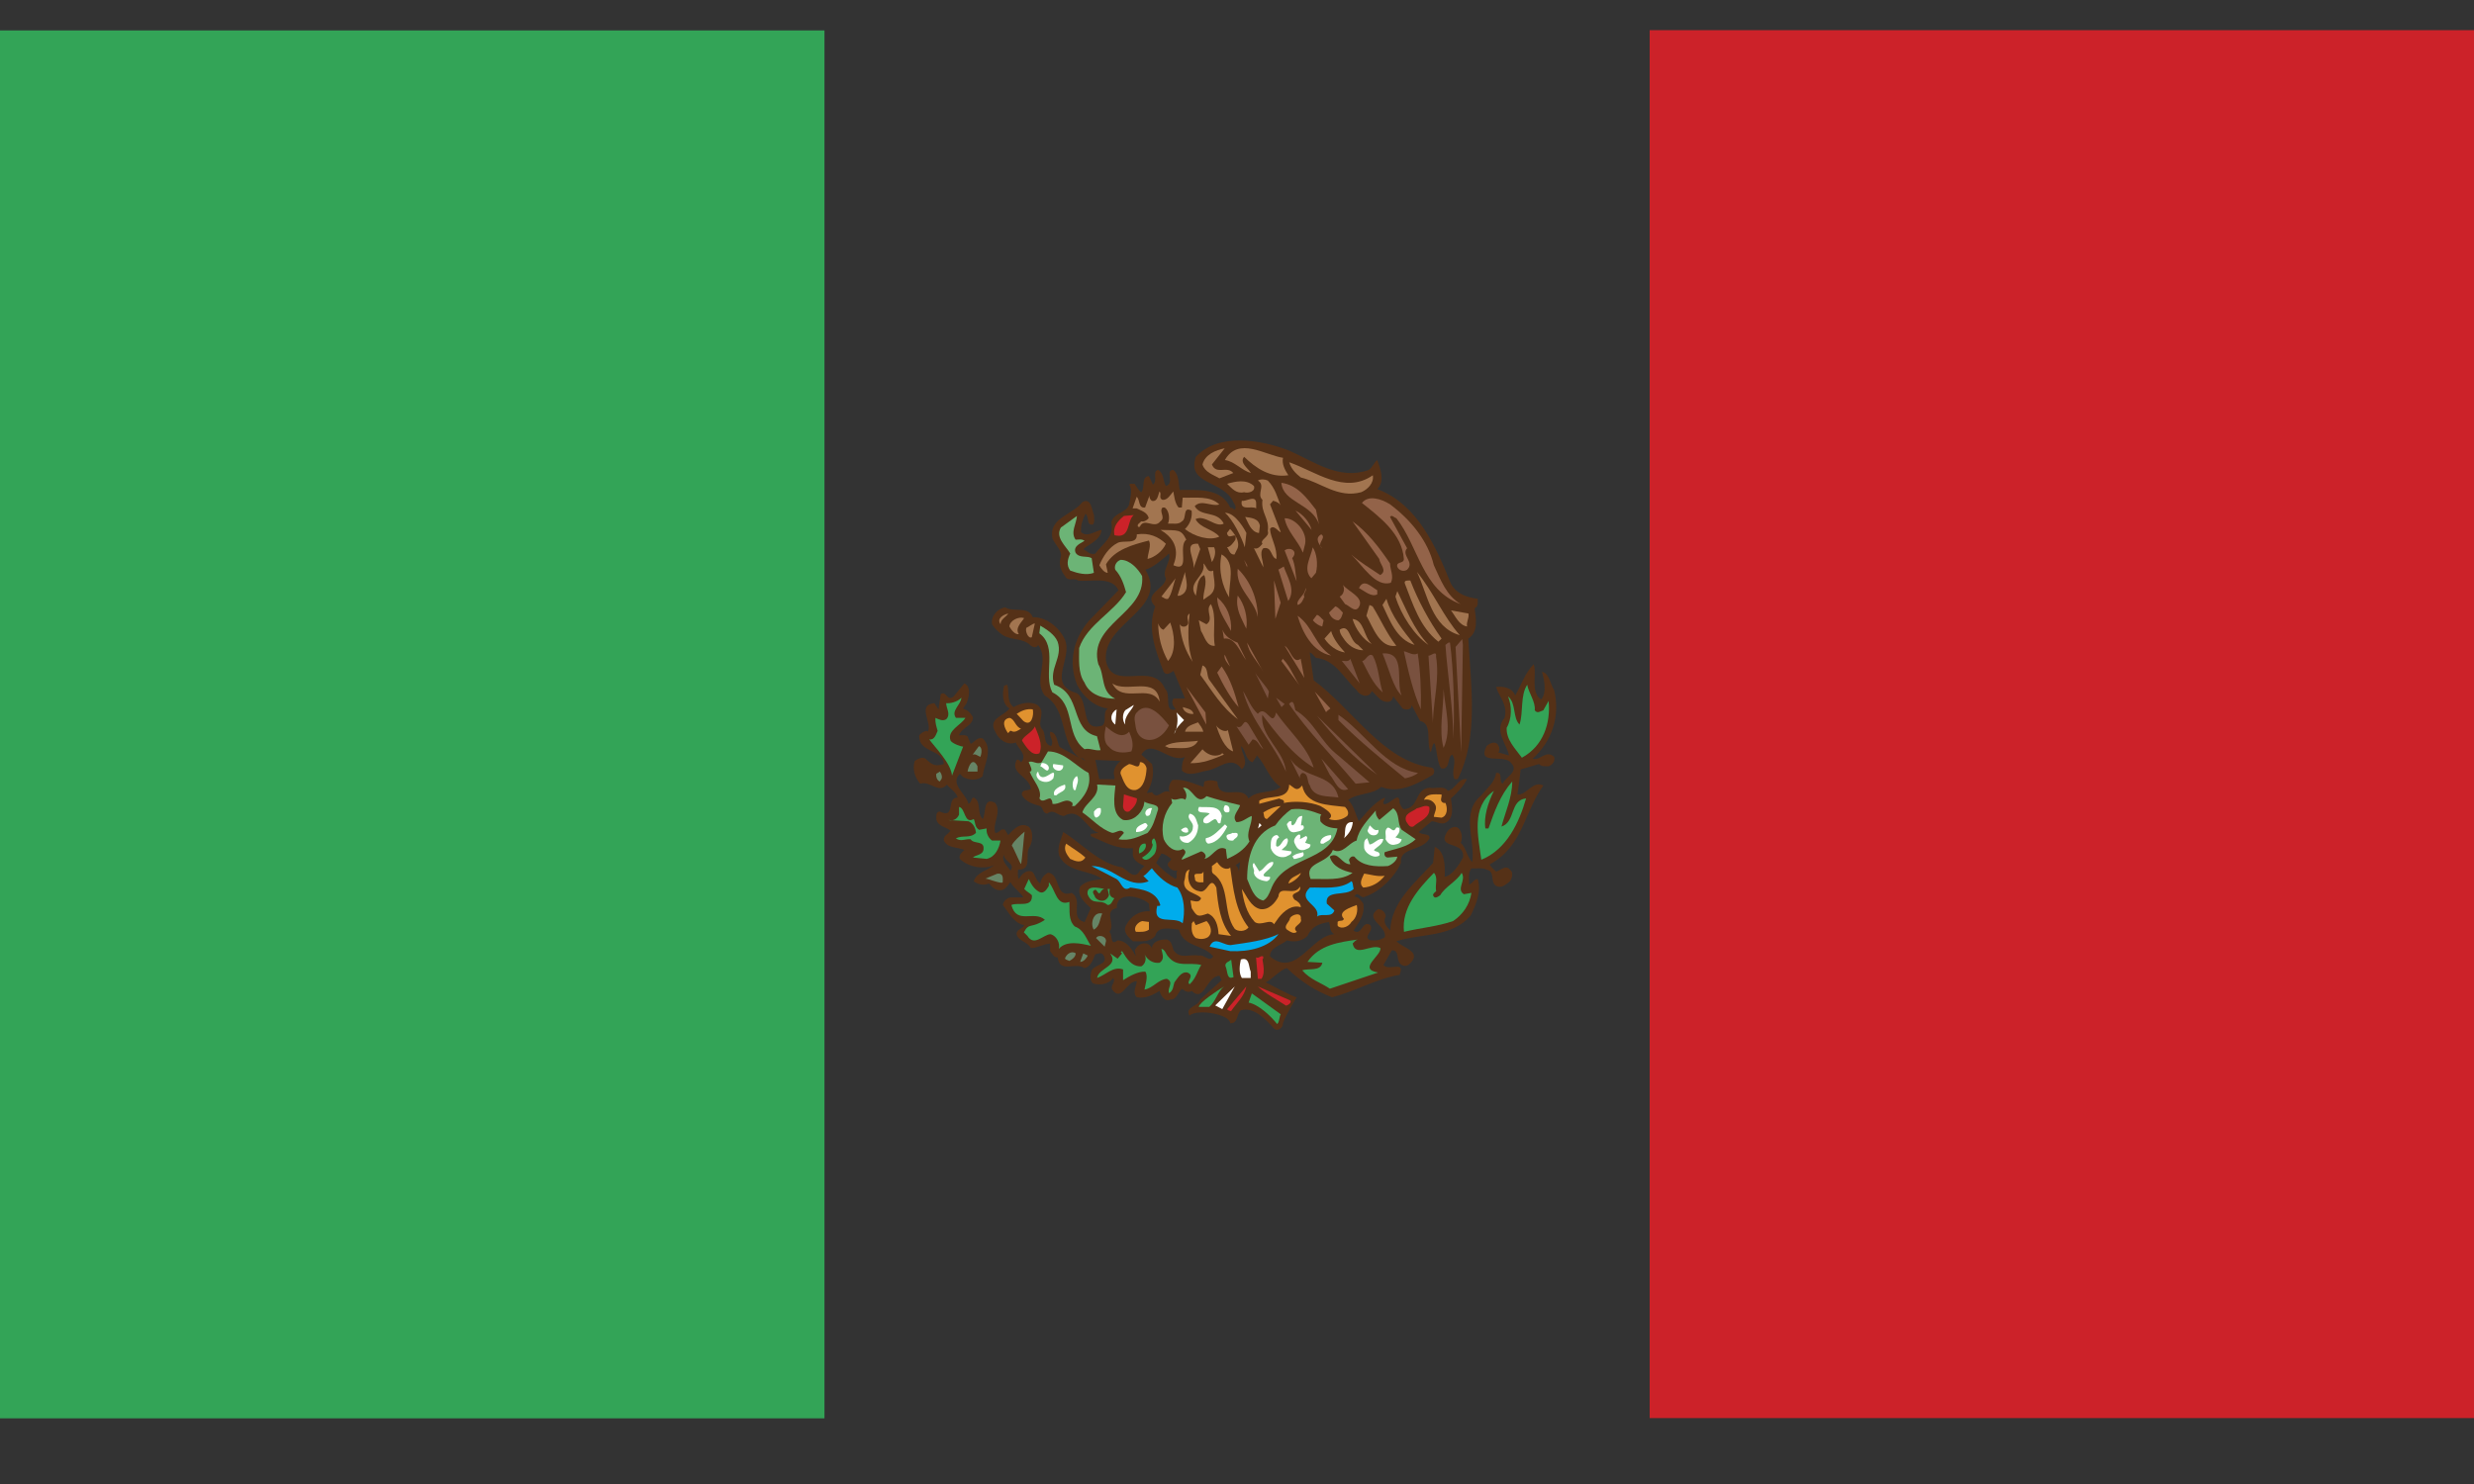 <svg width="20" height="12" viewBox="0 0 20 12" fill="none" xmlns="http://www.w3.org/2000/svg">
<rect x="0" y="0" width="20" height="12" fill="#333333" stroke="none"/>
<g id="Mexico">
<path id="Vector" fill-rule="evenodd" clip-rule="evenodd" d="M20.001 11.467V0.244H13.336V11.467H20.001Z" fill="#CC2229"/>
<path id="Vector_2" fill-rule="evenodd" clip-rule="evenodd" d="M6.665 11.469V0.246H0V11.469H6.665Z" fill="#33A457"/>
<path id="Vector_3" fill-rule="evenodd" clip-rule="evenodd" d="M11.065 3.8C11.097 3.778 11.108 3.738 11.134 3.72C11.159 3.789 11.198 3.894 11.134 3.955C11.462 4.078 11.61 4.426 11.729 4.719C11.776 4.806 11.863 4.831 11.946 4.842C11.946 4.871 11.953 4.904 11.921 4.918C11.932 5.001 11.953 5.11 11.87 5.164C11.892 5.555 11.953 5.968 11.784 6.301H11.758C11.726 6.232 11.784 6.163 11.74 6.102C11.697 6.123 11.726 6.225 11.654 6.214C11.603 6.178 11.614 5.874 11.567 6.084C11.524 6.004 11.585 5.852 11.48 5.83L11.411 5.7C11.415 5.743 11.361 5.743 11.339 5.729L11.263 5.631C11.256 5.682 11.213 5.682 11.177 5.667C11.144 5.649 11.119 5.613 11.09 5.588C11.065 5.653 10.992 5.624 10.967 5.581C10.859 5.479 10.794 5.334 10.639 5.32C10.62 5.305 10.61 5.28 10.588 5.277L10.62 5.501C10.938 5.736 11.18 6.156 11.574 6.207C11.603 6.218 11.595 6.251 11.585 6.265C11.458 6.337 11.31 6.421 11.166 6.363C11.097 6.428 10.978 6.41 10.899 6.468C10.945 6.515 10.956 6.58 10.985 6.641C11.046 6.572 11.108 6.489 11.195 6.449C11.198 6.471 11.177 6.478 11.184 6.5C11.227 6.522 11.317 6.381 11.314 6.493C11.325 6.511 11.328 6.533 11.35 6.544C11.476 6.533 11.433 6.381 11.556 6.37C11.606 6.381 11.671 6.348 11.704 6.395C11.765 6.384 11.791 6.287 11.859 6.301C11.834 6.352 11.783 6.41 11.729 6.457C11.74 6.525 11.758 6.623 11.679 6.656C11.639 6.667 11.61 6.641 11.574 6.641L11.469 6.728C11.495 6.757 11.563 6.735 11.556 6.779C11.502 6.884 11.31 6.848 11.325 6.978C11.274 7.094 11.155 7.21 11.036 7.25C11 7.275 10.978 7.195 10.949 7.25C10.982 7.25 11.007 7.286 11.021 7.307C11.036 7.398 10.985 7.459 10.942 7.525C11.011 7.575 11.011 7.434 11.079 7.481C11.108 7.535 11.01 7.575 11.079 7.604C11.123 7.608 11.162 7.601 11.195 7.579C11.216 7.485 11.021 7.434 11.14 7.351C11.173 7.351 11.202 7.38 11.202 7.412C11.177 7.459 11.209 7.492 11.238 7.524C11.249 7.293 11.433 7.144 11.585 6.978L11.599 6.848C11.682 6.884 11.682 7 11.679 7.09C11.74 7.079 11.794 6.996 11.827 6.934C11.845 6.793 11.61 6.873 11.697 6.728C11.718 6.696 11.755 6.677 11.783 6.692C11.816 6.714 11.827 6.772 11.809 6.815C11.856 6.862 11.859 6.931 11.902 6.971C11.928 6.79 11.805 6.572 11.975 6.431C12.022 6.373 12.087 6.323 12.094 6.25C12.155 6.243 12.112 6.316 12.148 6.337C12.17 6.283 12.282 6.24 12.217 6.171C12.163 6.091 11.935 6.196 12.018 6.033C12.04 6.012 12.076 5.993 12.105 6.015C12.119 6.033 12.13 6.066 12.112 6.084L12.199 6.109C12.184 6.022 12.073 5.907 12.163 5.805C12.192 5.7 12.119 5.635 12.094 5.555C12.148 5.548 12.224 5.559 12.249 5.624C12.3 5.537 12.325 5.447 12.398 5.371C12.426 5.436 12.376 5.573 12.441 5.642L12.459 5.657C12.506 5.599 12.484 5.501 12.466 5.432C12.527 5.447 12.531 5.53 12.564 5.581C12.614 5.787 12.549 5.993 12.39 6.135C12.448 6.156 12.498 6.059 12.564 6.12C12.574 6.156 12.549 6.185 12.52 6.196C12.491 6.196 12.462 6.2 12.441 6.178L12.293 6.222C12.286 6.289 12.277 6.357 12.267 6.424C12.339 6.435 12.39 6.308 12.477 6.352C12.322 6.562 12.311 6.848 12.043 6.989C12.05 7.011 12.076 7.029 12.094 7.047C12.13 7.04 12.173 6.989 12.206 7.032C12.238 7.054 12.224 7.101 12.206 7.127C12.173 7.152 12.137 7.188 12.094 7.163C12.043 7.13 12.09 7.047 12.018 7.032C11.982 7.014 11.935 7.025 11.895 7.022C11.866 7.058 11.877 7.119 11.877 7.152C11.902 7.148 11.917 7.105 11.946 7.109C11.978 7.206 11.931 7.318 11.888 7.405C11.733 7.583 11.491 7.546 11.289 7.611C11.339 7.666 11.505 7.695 11.393 7.796C11.364 7.825 11.317 7.807 11.307 7.771C11.292 7.738 11.307 7.684 11.252 7.684L11.184 7.803C11.227 7.858 11.364 7.76 11.314 7.883C11.122 7.915 10.956 8.017 10.768 8.064C10.635 8.013 10.515 7.937 10.404 7.829C10.36 7.832 10.272 7.929 10.232 7.943C10.232 7.943 10.458 8.064 10.483 8.064C10.483 8.064 10.411 8.176 10.371 8.274C10.375 8.307 10.331 8.346 10.299 8.317C10.23 8.238 10.133 8.14 10.032 8.169C9.995 8.198 10.01 8.278 9.945 8.274C9.941 8.201 9.681 8.155 9.616 8.212C9.576 8.14 9.688 8.14 9.703 8.082L9.876 7.926L9.858 7.89C9.753 7.894 9.735 8.111 9.634 8.013C9.605 8.031 9.576 8.013 9.555 7.995C9.522 8.024 9.512 8.086 9.461 8.082C9.418 8.108 9.381 8.046 9.374 8.013C9.32 8.046 9.255 8.078 9.19 8.064C9.15 8.024 9.19 7.967 9.19 7.934C9.107 7.93 9.067 8.108 8.991 8.002C8.973 7.967 9.024 7.941 8.999 7.908C8.962 7.959 8.894 7.97 8.836 7.952C8.807 7.926 8.814 7.88 8.825 7.847C8.854 7.796 8.962 7.8 8.923 7.728C8.908 7.695 8.872 7.713 8.854 7.717C8.836 7.76 8.818 7.818 8.767 7.829C8.695 7.774 8.565 7.876 8.551 7.742C8.518 7.745 8.507 7.709 8.489 7.691V7.63C8.442 7.63 8.388 7.666 8.334 7.666C8.301 7.611 8.233 7.611 8.218 7.554C8.218 7.514 8.262 7.514 8.28 7.481C8.197 7.467 8.153 7.376 8.107 7.318C8.109 7.303 8.117 7.289 8.128 7.278C8.139 7.267 8.153 7.26 8.168 7.257H8.273C8.255 7.22 8.197 7.184 8.168 7.133C8.15 7.155 8.135 7.184 8.107 7.195C8.056 7.21 8.023 7.177 7.995 7.144C7.955 7.163 7.904 7.152 7.872 7.126C7.894 7.054 7.988 7.036 8.038 6.996C7.955 7.032 7.832 7.014 7.76 6.946C7.749 6.913 7.774 6.895 7.796 6.873C7.742 6.848 7.662 6.862 7.63 6.797C7.626 6.753 7.663 6.75 7.684 6.717C7.644 6.685 7.579 6.681 7.569 6.623C7.569 6.598 7.565 6.565 7.597 6.562C7.731 6.627 7.644 6.449 7.742 6.449C7.731 6.406 7.684 6.381 7.655 6.345C7.586 6.421 7.522 6.312 7.439 6.337C7.395 6.287 7.374 6.218 7.395 6.153C7.421 6.135 7.457 6.117 7.482 6.135C7.536 6.185 7.558 6.2 7.63 6.178C7.623 6.055 7.424 6.091 7.431 5.946C7.449 5.925 7.467 5.914 7.493 5.91L7.5 5.917C7.543 5.852 7.406 5.7 7.554 5.686L7.587 5.736L7.605 5.613C7.652 5.581 7.655 5.678 7.71 5.631L7.796 5.526C7.854 5.552 7.832 5.642 7.814 5.686L7.785 5.729C7.825 5.744 7.843 5.762 7.865 5.798C7.868 5.87 7.774 5.881 7.753 5.946C7.764 5.946 7.803 5.939 7.821 5.954L7.847 6.015C7.879 6.001 7.901 5.957 7.944 5.971C8.034 6.055 7.955 6.178 7.944 6.276C7.904 6.316 7.829 6.308 7.785 6.283L7.76 6.257C7.674 6.341 7.811 6.417 7.829 6.5C7.858 6.489 7.847 6.453 7.872 6.449C7.937 6.482 7.894 6.576 7.945 6.623C7.973 6.576 7.945 6.438 8.046 6.493C8.1 6.572 8.02 6.656 8.046 6.735C8.078 6.739 8.089 6.692 8.125 6.71L8.15 6.753C8.186 6.717 8.244 6.641 8.316 6.685C8.356 6.721 8.349 6.804 8.324 6.848C8.28 6.906 8.352 7.036 8.23 7.032C8.23 7.058 8.223 7.087 8.237 7.108C8.258 7.068 8.298 7.032 8.342 7.047C8.374 7.076 8.37 7.119 8.41 7.144C8.412 7.126 8.419 7.108 8.43 7.093C8.441 7.078 8.455 7.066 8.472 7.057C8.576 7.065 8.526 7.267 8.663 7.22C8.761 7.275 8.642 7.427 8.768 7.456L8.818 7.343C8.771 7.3 8.703 7.242 8.732 7.17C8.779 7.119 8.847 7.119 8.912 7.108C8.804 7.032 8.638 7.058 8.566 6.927C8.537 6.855 8.584 6.775 8.595 6.728C8.746 6.819 8.883 6.982 9.071 7.014C9.115 7.036 9.172 7.123 9.216 7.039L9.252 7.003C9.216 6.985 9.165 6.963 9.158 6.916V6.858C9.028 6.869 8.934 6.811 8.818 6.761V6.743L8.88 6.735C8.775 6.699 8.732 6.522 8.602 6.598C8.548 6.598 8.519 6.536 8.465 6.58C8.425 6.569 8.439 6.544 8.41 6.518C8.356 6.504 8.295 6.486 8.262 6.431C8.252 6.381 8.309 6.395 8.334 6.381C8.324 6.276 8.161 6.258 8.219 6.145C8.237 6.138 8.244 6.153 8.255 6.164C8.309 6.102 8.23 6.055 8.212 6.004C8.143 6.03 8.074 5.983 8.046 5.917C7.984 5.809 8.111 5.794 8.161 5.729C8.103 5.693 8.1 5.61 8.118 5.544L8.143 5.537C8.161 5.599 8.136 5.675 8.194 5.718C8.248 5.686 8.327 5.668 8.385 5.7C8.461 5.751 8.381 5.841 8.421 5.892C8.464 5.932 8.425 6.012 8.497 6.033C8.526 5.99 8.479 5.961 8.49 5.917C8.548 5.925 8.544 6.001 8.566 6.04L8.724 6.127C8.562 6.001 8.638 5.744 8.446 5.624C8.349 5.498 8.49 5.342 8.392 5.215C8.381 5.244 8.349 5.233 8.334 5.222C8.273 5.157 8.176 5.179 8.107 5.136C8.071 5.11 8.046 5.088 8.02 5.049C8.009 4.98 8.064 4.922 8.125 4.911C8.194 4.954 8.313 4.897 8.349 4.991C8.454 4.987 8.562 5.07 8.609 5.172C8.674 5.331 8.457 5.534 8.707 5.606C8.811 5.678 8.728 5.925 8.912 5.867C8.952 5.83 8.909 5.762 8.956 5.729C8.851 5.718 8.753 5.631 8.707 5.537C8.634 5.353 8.678 5.168 8.8 5.023L9.042 4.773C8.988 4.654 8.808 4.708 8.714 4.694C8.685 4.668 8.631 4.708 8.609 4.657C8.576 4.618 8.555 4.556 8.576 4.502C8.587 4.451 8.529 4.404 8.508 4.354C8.475 4.187 8.67 4.165 8.75 4.06C8.822 4.02 8.826 4.125 8.844 4.165C8.844 4.191 8.851 4.22 8.836 4.241C8.779 4.252 8.808 4.18 8.775 4.154C8.753 4.201 8.735 4.245 8.739 4.303C8.793 4.35 8.851 4.292 8.905 4.285C8.898 4.364 8.811 4.397 8.757 4.44C8.782 4.451 8.811 4.491 8.854 4.477C8.916 4.393 9.01 4.343 8.984 4.223C9.006 4.143 9.104 4.151 9.129 4.078C9.136 4.028 9.158 3.962 9.129 3.919C9.14 3.905 9.158 3.916 9.172 3.912C9.19 3.937 9.201 3.963 9.226 3.981C9.259 3.945 9.223 3.854 9.288 3.85L9.32 3.919C9.364 3.89 9.31 3.807 9.364 3.8C9.411 3.832 9.4 3.886 9.425 3.93C9.501 3.908 9.414 3.8 9.486 3.8C9.533 3.843 9.526 3.908 9.537 3.962C9.682 3.962 9.873 3.944 9.945 4.104C9.96 4.107 9.97 4.111 9.981 4.122C9.999 4.1 9.981 4.078 9.97 4.06C9.894 3.883 9.591 3.923 9.667 3.695C9.847 3.495 10.201 3.557 10.422 3.644C10.621 3.731 10.827 3.886 11.065 3.8ZM9.259 4.607C9.454 4.929 8.905 5.034 8.941 5.345C8.995 5.602 9.321 5.338 9.418 5.57C9.472 5.613 9.404 5.765 9.505 5.736C9.483 5.711 9.465 5.678 9.487 5.649H9.58L9.487 5.425C9.465 5.439 9.429 5.468 9.407 5.432C9.346 5.273 9.27 5.085 9.339 4.904C9.234 4.802 9.422 4.762 9.425 4.676C9.389 4.614 9.469 4.545 9.451 4.476C9.396 4.524 9.324 4.589 9.259 4.607ZM10.032 6.033C10.036 6.095 10.101 6.163 10.039 6.221C9.956 6.098 9.851 6.221 9.754 6.232C9.692 6.243 9.613 6.283 9.555 6.232C9.552 6.189 9.559 6.153 9.58 6.12C9.454 6.178 9.313 5.961 9.227 6.102L9.313 6.178C9.335 6.261 9.31 6.348 9.27 6.413L9.313 6.406C9.36 6.479 9.396 6.37 9.461 6.406L9.451 6.395C9.448 6.38 9.449 6.364 9.454 6.349C9.458 6.334 9.466 6.32 9.476 6.308C9.562 6.294 9.649 6.337 9.729 6.363L9.736 6.319C9.776 6.305 9.801 6.308 9.841 6.319C9.851 6.489 10.039 6.337 10.093 6.457C10.166 6.384 10.285 6.421 10.353 6.363C10.263 6.305 10.234 6.189 10.162 6.109L10.126 6.164C10.065 6.145 10.075 6.069 10.032 6.033ZM8.775 6.153L8.732 6.127L8.757 6.134L8.775 6.153ZM8.855 6.145L8.887 6.301H9.01V6.283C8.992 6.236 9.017 6.185 9.06 6.153L8.855 6.145ZM9.389 6.902L9.346 6.978C9.396 7.032 9.447 7.076 9.505 7.108C9.523 7.09 9.501 7.058 9.519 7.039C9.486 7.047 9.461 7.028 9.443 7.003C9.429 6.974 9.465 6.967 9.469 6.945C9.443 6.927 9.422 6.906 9.389 6.902ZM8.118 6.909C8.089 6.96 8.143 7 8.168 7.04C8.215 6.982 8.107 6.963 8.118 6.909ZM10.025 6.971L9.989 6.996C9.998 7.003 10.005 7.013 10.01 7.023C10.014 7.034 10.016 7.046 10.014 7.058L10.025 6.971ZM9.028 7.343C8.916 7.365 9.024 7.478 8.967 7.535C8.999 7.554 8.967 7.655 9.035 7.604C9.111 7.608 9.151 7.677 9.183 7.734L9.173 7.684C9.191 7.651 9.223 7.619 9.27 7.63C9.288 7.633 9.31 7.655 9.313 7.673V7.655C9.331 7.604 9.386 7.597 9.433 7.597C9.472 7.608 9.476 7.651 9.487 7.684C9.541 7.76 9.613 7.713 9.693 7.727C9.736 7.716 9.776 7.785 9.808 7.734C9.725 7.633 9.57 7.662 9.53 7.517C9.465 7.51 9.357 7.485 9.339 7.568C9.292 7.622 9.223 7.611 9.158 7.611C9.126 7.582 9.071 7.535 9.104 7.481C9.14 7.409 9.212 7.362 9.295 7.369L9.288 7.307C9.234 7.253 9.024 7.195 9.028 7.343ZM10.743 7.456C10.668 7.467 10.603 7.492 10.57 7.568C10.527 7.611 10.462 7.622 10.404 7.604C10.357 7.644 10.263 7.662 10.267 7.734C10.48 7.912 10.599 7.564 10.787 7.554C10.743 7.532 10.758 7.488 10.743 7.456Z" fill="#553117"/>
<path id="Vector_4" fill-rule="evenodd" clip-rule="evenodd" d="M9.797 3.756C9.833 3.843 9.919 3.763 9.97 3.825L9.858 3.868C9.807 3.839 9.739 3.817 9.721 3.756C9.742 3.673 9.829 3.64 9.901 3.625L9.797 3.756Z" fill="#A27550"/>
<path id="Vector_5" fill-rule="evenodd" clip-rule="evenodd" d="M10.372 3.702C10.361 3.749 10.386 3.799 10.415 3.843C10.267 3.865 10.152 3.785 10.058 3.694C10.014 3.742 10.101 3.796 10.112 3.825C10.036 3.803 9.982 3.731 9.902 3.72C10.011 3.528 10.227 3.68 10.372 3.702ZM11.098 3.843C11.109 3.908 11.054 3.959 11.004 3.98C10.816 4.031 10.679 3.901 10.516 3.861C10.473 3.828 10.437 3.789 10.422 3.738C10.632 3.81 10.87 4.002 11.098 3.843ZM10.354 4.093C10.346 4.067 10.318 4.056 10.292 4.049L10.267 4.078L10.354 4.303C10.339 4.306 10.296 4.234 10.267 4.277C10.271 4.353 10.328 4.429 10.318 4.52C10.271 4.505 10.285 4.418 10.213 4.433C10.177 4.469 10.213 4.538 10.213 4.588L10.137 4.433C10.169 4.444 10.187 4.418 10.206 4.397C10.18 4.364 10.267 4.342 10.249 4.295C10.263 4.19 10.191 4.147 10.206 4.042C10.155 3.995 10.235 3.926 10.169 3.886C10.191 3.872 10.227 3.875 10.249 3.886C10.307 3.944 10.328 4.024 10.354 4.093ZM10.137 3.93C10.151 3.973 10.094 3.991 10.057 3.98C9.996 3.995 9.96 3.951 9.92 3.912C9.985 3.893 10.076 3.872 10.137 3.93Z" fill="#A27550"/>
<path id="Vector_6" fill-rule="evenodd" clip-rule="evenodd" d="M10.638 4.121L10.663 4.241C10.609 4.071 10.37 4.064 10.359 3.904C10.489 3.922 10.562 4.024 10.638 4.121Z" fill="#936349"/>
<path id="Vector_7" fill-rule="evenodd" clip-rule="evenodd" d="M9.398 4.042C9.438 4.046 9.463 3.999 9.485 3.974C9.492 4.006 9.496 4.068 9.528 4.104H9.554L9.561 4.024C9.665 4.028 9.781 4.006 9.857 4.079C9.795 4.1 9.712 4.035 9.658 4.093C9.709 4.184 9.839 4.126 9.893 4.234C9.828 4.271 9.741 4.158 9.665 4.198C9.702 4.271 9.806 4.278 9.857 4.339C9.781 4.376 9.655 4.339 9.579 4.278C9.622 4.238 9.64 4.18 9.633 4.129C9.557 4.09 9.597 4.195 9.554 4.216C9.525 4.245 9.481 4.231 9.442 4.234C9.46 4.191 9.449 4.126 9.416 4.104H9.398C9.366 4.14 9.427 4.184 9.38 4.216C9.33 4.281 9.25 4.18 9.214 4.26H9.2C9.189 4.238 9.214 4.231 9.225 4.216C9.25 4.22 9.268 4.209 9.286 4.191C9.279 4.144 9.225 4.129 9.189 4.111H9.156L9.189 4.017C9.218 4.042 9.2 4.111 9.257 4.104L9.293 4.006C9.29 4.024 9.297 4.039 9.312 4.05C9.358 4.06 9.362 4.003 9.373 3.974C9.395 3.992 9.362 4.028 9.398 4.042Z" fill="#A27550"/>
<path id="Vector_8" fill-rule="evenodd" clip-rule="evenodd" d="M11.591 4.57C11.645 4.686 11.692 4.816 11.808 4.885C11.497 4.773 11.468 4.418 11.288 4.19C11.27 4.187 11.252 4.158 11.237 4.18L11.375 4.433C11.324 4.491 11.44 4.545 11.375 4.607C11.349 4.625 11.306 4.614 11.295 4.581C11.288 4.538 11.349 4.56 11.349 4.52C11.335 4.321 11.162 4.187 11.01 4.067C11.06 4.002 11.162 4.031 11.237 4.078C11.407 4.205 11.544 4.375 11.591 4.57Z" fill="#936349"/>
<path id="Vector_9" fill-rule="evenodd" clip-rule="evenodd" d="M10.155 4.078V4.111C10.119 4.086 10.021 4.136 10.039 4.049C10.072 4.06 10.159 3.991 10.155 4.078Z" fill="#A27550"/>
<path id="Vector_10" fill-rule="evenodd" clip-rule="evenodd" d="M10.603 4.285L10.473 4.129C10.534 4.158 10.588 4.223 10.603 4.285Z" fill="#936349"/>
<path id="Vector_11" fill-rule="evenodd" clip-rule="evenodd" d="M10.076 4.31L10.063 4.426C10.041 4.353 9.964 4.194 9.902 4.147C9.989 4.143 10.069 4.295 10.076 4.31Z" fill="#A27550"/>
<path id="Vector_12" fill-rule="evenodd" clip-rule="evenodd" d="M9.01 4.328C8.992 4.259 9.042 4.208 9.086 4.172L9.165 4.165C9.107 4.212 9.143 4.36 9.01 4.328Z" fill="#CC2229"/>
<path id="Vector_13" fill-rule="evenodd" clip-rule="evenodd" d="M8.695 4.364C8.728 4.364 8.739 4.357 8.767 4.371C8.76 4.386 8.67 4.408 8.695 4.469C8.724 4.516 8.786 4.491 8.825 4.513L8.843 4.632C8.782 4.654 8.713 4.636 8.652 4.614C8.619 4.57 8.63 4.523 8.652 4.476C8.616 4.415 8.529 4.346 8.576 4.266L8.706 4.172C8.702 4.237 8.652 4.303 8.695 4.364Z" fill="#6CB476"/>
<path id="Vector_14" fill-rule="evenodd" clip-rule="evenodd" d="M10.185 4.252L10.178 4.31C10.114 4.303 10.092 4.23 10.066 4.18C10.113 4.187 10.175 4.191 10.185 4.252Z" fill="#A27550"/>
<path id="Vector_15" fill-rule="evenodd" clip-rule="evenodd" d="M10.551 4.397L10.533 4.469C10.493 4.372 10.403 4.295 10.385 4.191C10.468 4.187 10.569 4.299 10.551 4.397ZM11.237 4.556C11.237 4.607 11.27 4.657 11.244 4.712C11.121 4.752 11.017 4.574 10.923 4.484C10.999 4.549 11.078 4.596 11.158 4.65C11.219 4.614 11.154 4.563 11.15 4.52L10.934 4.216C11.056 4.303 11.154 4.433 11.237 4.556Z" fill="#936349"/>
<path id="Vector_16" fill-rule="evenodd" clip-rule="evenodd" d="M10.005 4.433L9.98 4.484C9.94 4.487 9.937 4.444 9.919 4.426C9.948 4.422 9.973 4.386 9.987 4.364C10.002 4.285 9.93 4.379 9.919 4.31L9.944 4.277C9.98 4.314 10.024 4.375 10.005 4.433ZM9.59 4.364C9.518 4.419 9.63 4.632 9.486 4.571C9.486 4.56 9.576 4.396 9.381 4.285C9.527 4.29 9.547 4.277 9.59 4.364Z" fill="#A27550"/>
<path id="Vector_17" fill-rule="evenodd" clip-rule="evenodd" d="M9.425 4.397C9.4 4.455 9.338 4.505 9.277 4.52C9.28 4.469 9.309 4.411 9.288 4.371C9.158 4.404 9.01 4.444 8.941 4.563L8.955 4.632C8.927 4.632 8.901 4.596 8.887 4.571C8.916 4.502 8.963 4.426 9.035 4.39C9.085 4.364 9.194 4.408 9.19 4.321C9.288 4.306 9.364 4.339 9.425 4.397Z" fill="#A27550"/>
<path id="Vector_18" fill-rule="evenodd" clip-rule="evenodd" d="M10.688 4.433C10.667 4.404 10.623 4.353 10.681 4.321C10.728 4.35 10.638 4.393 10.688 4.433Z" fill="#936349"/>
<path id="Vector_19" fill-rule="evenodd" clip-rule="evenodd" d="M9.703 4.44L9.642 4.614C9.681 4.545 9.551 4.386 9.685 4.397L9.703 4.44ZM9.815 4.425C9.833 4.465 9.819 4.512 9.797 4.545L9.764 4.425H9.815Z" fill="#A27550"/>
<path id="Vector_20" fill-rule="evenodd" clip-rule="evenodd" d="M10.638 4.632L10.601 4.676C10.529 4.603 10.598 4.505 10.612 4.426C10.645 4.473 10.656 4.563 10.638 4.632ZM10.446 4.513C10.472 4.571 10.472 4.639 10.482 4.701L10.385 4.451C10.425 4.418 10.5 4.455 10.446 4.513Z" fill="#936349"/>
<path id="Vector_21" fill-rule="evenodd" clip-rule="evenodd" d="M9.937 4.831C9.883 4.744 9.847 4.614 9.875 4.483C9.998 4.549 9.93 4.722 9.937 4.831Z" fill="#A27550"/>
<path id="Vector_22" fill-rule="evenodd" clip-rule="evenodd" d="M9.233 4.658C9.262 4.962 8.792 5.045 8.879 5.371C8.933 5.461 8.897 5.595 9.016 5.65C8.926 5.65 8.81 5.624 8.767 5.519C8.713 5.443 8.724 5.327 8.724 5.24C8.789 5.049 9.005 4.951 9.103 4.788C9.085 4.723 9.063 4.658 9.016 4.607C9.005 4.578 9.023 4.538 9.06 4.527C9.135 4.527 9.2 4.6 9.233 4.658Z" fill="#6CB476"/>
<path id="Vector_23" fill-rule="evenodd" clip-rule="evenodd" d="M10.082 4.588L10.057 4.527L10.082 4.57V4.588Z" fill="#936349"/>
<path id="Vector_24" fill-rule="evenodd" clip-rule="evenodd" d="M9.808 4.614C9.808 4.69 9.851 4.773 9.764 4.824L9.728 4.849C9.725 4.781 9.764 4.719 9.735 4.65C9.674 4.679 9.681 4.755 9.667 4.817C9.591 4.708 9.753 4.661 9.728 4.556C9.754 4.574 9.757 4.636 9.808 4.614Z" fill="#A27550"/>
<path id="Vector_25" fill-rule="evenodd" clip-rule="evenodd" d="M10.414 4.86L10.335 4.606L10.378 4.581C10.403 4.661 10.479 4.766 10.414 4.86ZM10.168 4.99C10.143 4.849 9.984 4.758 10.006 4.599C10.111 4.701 10.168 4.849 10.168 4.99Z" fill="#936349"/>
<path id="Vector_26" fill-rule="evenodd" clip-rule="evenodd" d="M9.537 4.817H9.519L9.58 4.625C9.58 4.672 9.631 4.784 9.537 4.817ZM11.801 5.136C11.574 5.074 11.541 4.806 11.455 4.625C11.588 4.788 11.671 4.991 11.801 5.136ZM9.443 4.842C9.421 4.849 9.407 4.831 9.389 4.824L9.504 4.676C9.483 4.73 9.475 4.799 9.443 4.842Z" fill="#A27550"/>
<path id="Vector_27" fill-rule="evenodd" clip-rule="evenodd" d="M10.31 5.005L10.299 4.693L10.353 4.874L10.31 5.005Z" fill="#936349"/>
<path id="Vector_28" fill-rule="evenodd" clip-rule="evenodd" d="M11.401 4.694C11.466 4.86 11.55 5.018 11.654 5.164L11.628 5.189C11.477 5.07 11.422 4.885 11.357 4.719C11.347 4.69 11.383 4.694 11.401 4.694Z" fill="#A27550"/>
<path id="Vector_29" fill-rule="evenodd" clip-rule="evenodd" d="M11.134 4.806C11.087 4.831 11.033 4.78 10.986 4.755C11.025 4.675 11.083 4.744 11.134 4.773V4.806ZM10.993 4.892C10.964 4.972 10.91 4.896 10.874 4.885L10.83 4.824C10.863 4.809 10.874 4.762 10.856 4.73C10.903 4.784 11.011 4.824 10.993 4.892ZM10.545 4.824C10.534 4.849 10.524 4.882 10.491 4.892C10.473 4.849 10.559 4.809 10.552 4.755C10.57 4.777 10.527 4.806 10.545 4.824Z" fill="#936349"/>
<path id="Vector_30" fill-rule="evenodd" clip-rule="evenodd" d="M11.548 5.215C11.437 5.142 11.325 4.972 11.281 4.824L11.296 4.78C11.368 4.925 11.426 5.084 11.548 5.215Z" fill="#A27550"/>
<path id="Vector_31" fill-rule="evenodd" clip-rule="evenodd" d="M10.075 5.084C10.038 5.001 9.984 4.925 10.006 4.816C10.06 4.885 10.089 4.99 10.075 5.084ZM9.952 5.102C9.905 5.015 9.84 4.929 9.84 4.831C9.919 4.896 9.959 4.994 9.952 5.102Z" fill="#936349"/>
<path id="Vector_32" fill-rule="evenodd" clip-rule="evenodd" d="M11.436 5.215C11.288 5.171 11.234 5.012 11.176 4.892L11.208 4.842C11.248 4.979 11.342 5.099 11.436 5.215ZM9.821 5.222C9.753 5.229 9.738 5.146 9.709 5.102L9.691 5.015L9.753 5.048C9.818 5.005 9.738 4.936 9.789 4.885C9.839 4.983 9.8 5.113 9.821 5.222ZM11.096 4.903C11.161 5.008 11.208 5.12 11.288 5.222C11.154 5.244 11.1 5.073 11.046 4.979L11.071 4.892L11.096 4.903Z" fill="#A27550"/>
<path id="Vector_33" fill-rule="evenodd" clip-rule="evenodd" d="M10.856 4.954C10.849 4.979 10.842 5.005 10.82 5.016C10.784 5.016 10.755 4.987 10.744 4.954L10.795 4.903C10.82 4.91 10.838 4.936 10.856 4.954Z" fill="#936349"/>
<path id="Vector_34" fill-rule="evenodd" clip-rule="evenodd" d="M11.871 4.961C11.878 5.001 11.852 5.027 11.86 5.066C11.795 5.056 11.766 4.983 11.73 4.936L11.871 4.961ZM8.151 4.961C8.136 4.987 8.086 5.009 8.089 5.048C8.053 5.001 8.114 4.969 8.151 4.961ZM9.642 5.352C9.581 5.262 9.548 5.164 9.537 5.048C9.548 5.066 9.563 5.07 9.581 5.066C9.639 5.041 9.57 4.994 9.617 4.961C9.602 5.092 9.599 5.24 9.642 5.352Z" fill="#A27550"/>
<path id="Vector_35" fill-rule="evenodd" clip-rule="evenodd" d="M10.7 5.016L10.689 5.066C10.66 5.059 10.635 5.041 10.613 5.016L10.646 4.972C10.667 4.976 10.682 5.001 10.7 5.016ZM10.761 5.301C10.61 5.272 10.527 5.11 10.49 4.979C10.617 5.07 10.624 5.211 10.761 5.301Z" fill="#936349"/>
<path id="Vector_36" fill-rule="evenodd" clip-rule="evenodd" d="M8.279 4.998C8.261 5.03 8.203 5.077 8.236 5.128C8.203 5.132 8.174 5.092 8.16 5.066C8.164 5.016 8.236 4.983 8.279 4.998ZM11.089 5.207C11.024 5.179 10.956 5.084 10.934 5.005C11.031 5.016 11.021 5.146 11.089 5.207ZM9.442 5.345C9.39 5.252 9.363 5.148 9.363 5.041C9.37 5.063 9.385 5.088 9.406 5.092L9.46 5.034C9.493 5.121 9.514 5.266 9.442 5.345ZM8.341 5.153C8.312 5.168 8.286 5.103 8.297 5.077C8.323 5.066 8.341 5.045 8.366 5.041L8.341 5.153Z" fill="#A27550"/>
<path id="Vector_37" fill-rule="evenodd" clip-rule="evenodd" d="M8.55 5.189C8.594 5.316 8.478 5.407 8.522 5.537C8.749 5.613 8.648 5.903 8.868 5.953L8.897 6.066C8.847 6.073 8.814 6.047 8.767 6.058C8.605 5.935 8.702 5.696 8.507 5.598C8.431 5.454 8.554 5.233 8.402 5.121L8.41 5.059C8.457 5.088 8.525 5.128 8.55 5.189Z" fill="#6CB476"/>
<path id="Vector_38" fill-rule="evenodd" clip-rule="evenodd" d="M10.978 5.215L11.021 5.258C10.971 5.258 10.913 5.233 10.873 5.179C10.855 5.153 10.83 5.124 10.83 5.092C10.913 5.037 10.906 5.182 10.978 5.215Z" fill="#A27550"/>
<path id="Vector_39" fill-rule="evenodd" clip-rule="evenodd" d="M10.005 5.197L10.074 5.338C10.027 5.28 9.988 5.15 9.894 5.164L9.883 5.092C9.901 5.146 9.959 5.179 10.005 5.197Z" fill="#936349"/>
<path id="Vector_40" fill-rule="evenodd" clip-rule="evenodd" d="M10.873 5.276C10.805 5.266 10.747 5.222 10.707 5.164L10.761 5.103C10.779 5.168 10.83 5.229 10.873 5.276Z" fill="#A27550"/>
<path id="Vector_41" fill-rule="evenodd" clip-rule="evenodd" d="M10.212 5.432C10.169 5.352 10.093 5.28 10.082 5.197L10.212 5.432Z" fill="#936349"/>
<path id="Vector_42" fill-rule="evenodd" clip-rule="evenodd" d="M11.722 5.197C11.751 5.418 11.76 5.749 11.749 5.974C11.749 5.745 11.7 5.439 11.685 5.215C11.697 5.208 11.707 5.19 11.722 5.197ZM11.821 5.168L11.826 5.215L11.812 6.082L11.767 5.231L11.821 5.168Z" fill="#79513F"/>
<path id="Vector_43" fill-rule="evenodd" clip-rule="evenodd" d="M10.515 5.327L10.544 5.482L10.385 5.222C10.435 5.251 10.45 5.374 10.515 5.327Z" fill="#936349"/>
<path id="Vector_44" fill-rule="evenodd" clip-rule="evenodd" d="M11.461 5.284C11.483 5.428 11.49 5.591 11.486 5.736C11.421 5.588 11.385 5.428 11.349 5.266C11.385 5.273 11.425 5.305 11.461 5.284ZM11.331 5.624C11.262 5.562 11.226 5.399 11.176 5.284C11.371 5.269 11.28 5.512 11.331 5.624ZM11.584 5.823V5.848L11.548 5.302C11.566 5.305 11.616 5.255 11.609 5.309C11.638 5.486 11.591 5.653 11.584 5.823Z" fill="#79513F"/>
<path id="Vector_45" fill-rule="evenodd" clip-rule="evenodd" d="M9.944 5.389C9.937 5.381 9.887 5.327 9.901 5.294L9.944 5.389Z" fill="#936349"/>
<path id="Vector_46" fill-rule="evenodd" clip-rule="evenodd" d="M11.178 5.599C11.095 5.526 11.059 5.432 11.012 5.345C11.041 5.345 11.062 5.273 11.098 5.302C11.146 5.392 11.149 5.515 11.178 5.599Z" fill="#79513F"/>
<path id="Vector_47" fill-rule="evenodd" clip-rule="evenodd" d="M10.526 5.57L10.359 5.345L10.37 5.327C10.439 5.396 10.464 5.494 10.526 5.57Z" fill="#936349"/>
<path id="Vector_48" fill-rule="evenodd" clip-rule="evenodd" d="M10.848 5.345C10.851 5.338 10.902 5.36 10.916 5.327L10.992 5.526L10.848 5.345Z" fill="#79513F"/>
<path id="Vector_49" fill-rule="evenodd" clip-rule="evenodd" d="M9.779 5.501L10.007 5.816C9.873 5.718 9.801 5.588 9.703 5.457L9.721 5.381C9.772 5.399 9.75 5.465 9.779 5.501Z" fill="#A27550"/>
<path id="Vector_50" fill-rule="evenodd" clip-rule="evenodd" d="M10.013 5.718C9.952 5.653 9.887 5.537 9.84 5.439L9.876 5.389C9.948 5.49 9.981 5.602 10.013 5.718Z" fill="#936349"/>
<path id="Vector_51" fill-rule="evenodd" clip-rule="evenodd" d="M10.258 5.593L10.249 5.648L10.143 5.432C10.153 5.461 10.247 5.561 10.258 5.593Z" fill="#79513F"/>
<path id="Vector_52" fill-rule="evenodd" clip-rule="evenodd" d="M9.375 5.674C9.292 5.522 9.075 5.696 8.992 5.526C9.108 5.609 9.353 5.457 9.375 5.674Z" fill="#A27550"/>
<path id="Vector_53" fill-rule="evenodd" clip-rule="evenodd" d="M12.407 5.744C12.429 5.773 12.451 5.751 12.476 5.744L12.519 5.668C12.537 5.848 12.476 6.033 12.303 6.127C12.248 6.051 12.176 5.983 12.18 5.885C12.223 5.812 12.223 5.707 12.191 5.631C12.259 5.689 12.227 5.802 12.284 5.859C12.317 5.754 12.288 5.628 12.346 5.537C12.357 5.602 12.415 5.675 12.407 5.744Z" fill="#33A457"/>
<path id="Vector_54" fill-rule="evenodd" clip-rule="evenodd" d="M9.752 5.859L9.59 5.555L9.745 5.761L9.752 5.859Z" fill="#936349"/>
<path id="Vector_55" fill-rule="evenodd" clip-rule="evenodd" d="M11.67 6.048C11.63 5.906 11.67 5.729 11.67 5.57C11.681 5.725 11.739 5.903 11.67 6.048ZM10.168 5.772C10.237 5.689 10.284 5.896 10.316 5.762C10.417 5.91 10.569 6.037 10.62 6.207C10.45 6.105 10.316 5.928 10.204 5.78C10.186 5.957 10.381 6.066 10.396 6.24C10.298 6.015 10.11 5.827 10.049 5.588C10.088 5.649 10.11 5.718 10.168 5.772Z" fill="#79513F"/>
<path id="Vector_56" fill-rule="evenodd" clip-rule="evenodd" d="M10.755 5.729C10.752 5.732 10.717 5.754 10.721 5.761L10.629 5.593L10.755 5.729Z" fill="#936349"/>
<path id="Vector_57" fill-rule="evenodd" clip-rule="evenodd" d="M7.728 5.805H7.804C7.772 5.863 7.652 5.906 7.685 5.99C7.699 6.011 7.764 6.037 7.786 6.037L7.696 6.272C7.689 6.174 7.559 6.044 7.512 5.979C7.555 5.986 7.566 5.939 7.58 5.91C7.57 5.874 7.559 5.845 7.562 5.805C7.588 5.816 7.62 5.834 7.649 5.816C7.689 5.776 7.649 5.729 7.649 5.686C7.678 5.689 7.739 5.678 7.772 5.642C7.768 5.7 7.685 5.747 7.728 5.805Z" fill="#33A457"/>
<path id="Vector_58" fill-rule="evenodd" clip-rule="evenodd" d="M10.36 5.718L10.316 5.642L10.385 5.693L10.36 5.718ZM10.472 5.743C10.623 5.83 10.674 6 10.818 6.109L11.071 6.326L10.959 6.337C10.778 6.12 10.573 5.917 10.421 5.693C10.461 5.642 10.464 5.722 10.472 5.743Z" fill="#79513F"/>
<path id="Vector_59" fill-rule="evenodd" clip-rule="evenodd" d="M9.097 5.859C9.072 5.83 9.072 5.772 9.097 5.743L9.166 5.7C9.155 5.74 9.083 5.79 9.097 5.859Z" fill="white"/>
<path id="Vector_60" fill-rule="evenodd" clip-rule="evenodd" d="M9.45 5.866C9.424 5.917 9.385 5.96 9.33 5.978C9.251 6 9.193 5.953 9.182 5.884C9.179 5.848 9.157 5.794 9.19 5.761C9.28 5.656 9.395 5.797 9.45 5.866Z" fill="#79513F"/>
<path id="Vector_61" fill-rule="evenodd" clip-rule="evenodd" d="M9.649 5.772C9.624 5.779 9.566 5.761 9.562 5.718C9.595 5.729 9.638 5.732 9.649 5.772Z" fill="#A27550"/>
<path id="Vector_62" fill-rule="evenodd" clip-rule="evenodd" d="M8.349 5.736C8.36 5.783 8.338 5.881 8.273 5.83L8.219 5.772C8.259 5.747 8.298 5.729 8.349 5.736Z" fill="#E0922F"/>
<path id="Vector_63" fill-rule="evenodd" clip-rule="evenodd" d="M9.016 5.859C8.969 5.826 8.976 5.765 9.027 5.736L9.016 5.859ZM9.572 5.823C9.536 5.859 9.503 5.892 9.492 5.935C9.514 5.902 9.529 5.819 9.511 5.761L9.572 5.823Z" fill="white"/>
<path id="Vector_64" fill-rule="evenodd" clip-rule="evenodd" d="M11.463 6.25C11.438 6.272 11.398 6.286 11.358 6.294C11.178 6.145 10.993 5.997 10.82 5.823V5.78C11.037 5.928 11.199 6.21 11.463 6.25ZM11.134 6.265C10.946 6.135 10.794 5.972 10.646 5.787L11.134 6.265Z" fill="#79513F"/>
<path id="Vector_65" fill-rule="evenodd" clip-rule="evenodd" d="M8.254 5.892C8.232 5.906 8.203 5.928 8.174 5.91C8.163 5.906 8.16 5.921 8.149 5.928C8.124 5.895 8.087 5.819 8.16 5.805C8.203 5.812 8.207 5.877 8.254 5.892Z" fill="#E0922F"/>
<path id="Vector_66" fill-rule="evenodd" clip-rule="evenodd" d="M9.728 5.917H9.58C9.591 5.866 9.645 5.859 9.685 5.841C9.703 5.866 9.721 5.888 9.728 5.917Z" fill="#A27550"/>
<path id="Vector_67" fill-rule="evenodd" clip-rule="evenodd" d="M10.213 6.058C10.177 6.036 10.173 5.982 10.126 5.979L10.094 6.022L9.996 5.874C10.054 5.906 10.047 5.794 10.094 5.859L10.213 6.058Z" fill="#79513F"/>
<path id="Vector_68" fill-rule="evenodd" clip-rule="evenodd" d="M9.926 5.903L9.969 6.076C9.901 6.055 9.857 5.946 9.832 5.866C9.854 5.903 9.911 5.924 9.926 5.903Z" fill="#A27550"/>
<path id="Vector_69" fill-rule="evenodd" clip-rule="evenodd" d="M8.403 6.091C8.341 6.12 8.291 6.033 8.262 5.989C8.273 5.95 8.345 5.924 8.366 5.874C8.392 5.942 8.432 6.015 8.403 6.091Z" fill="#CC2229"/>
<path id="Vector_70" fill-rule="evenodd" clip-rule="evenodd" d="M9.128 5.917C9.15 5.968 9.168 6.022 9.146 6.076C9.085 6.091 9.009 6.091 8.966 6.04C8.915 6 8.929 5.928 8.94 5.874C8.991 5.917 9.067 5.982 9.128 5.917Z" fill="#79513F"/>
<path id="Vector_71" fill-rule="evenodd" clip-rule="evenodd" d="M9.685 5.99C9.642 6.073 9.534 6.044 9.451 6.048L9.418 6.033C9.487 5.99 9.595 6.004 9.685 5.99Z" fill="#A27550"/>
<path id="Vector_72" fill-rule="evenodd" clip-rule="evenodd" d="M7.925 6.12C7.903 6.112 7.889 6.094 7.863 6.102L7.914 6.033C7.943 6.044 7.936 6.094 7.925 6.12Z" fill="#668566"/>
<path id="Vector_73" fill-rule="evenodd" clip-rule="evenodd" d="M9.865 6.102C9.872 6.099 9.876 6.091 9.883 6.091L9.894 6.102C9.807 6.138 9.724 6.174 9.623 6.171L9.721 6.059C9.757 6.099 9.811 6.124 9.865 6.102Z" fill="#A27550"/>
<path id="Vector_74" fill-rule="evenodd" clip-rule="evenodd" d="M8.8 6.25C8.826 6.355 8.768 6.445 8.688 6.518H8.663C8.674 6.514 8.67 6.5 8.67 6.493C8.616 6.442 8.566 6.511 8.508 6.5C8.508 6.482 8.504 6.467 8.49 6.456C8.461 6.456 8.425 6.496 8.403 6.456C8.428 6.384 8.349 6.311 8.324 6.239C8.356 6.239 8.327 6.188 8.316 6.163C8.345 6.145 8.385 6.188 8.421 6.163L8.472 6.076C8.605 6.076 8.696 6.196 8.8 6.25Z" fill="#6CB476"/>
<path id="Vector_75" fill-rule="evenodd" clip-rule="evenodd" d="M10.82 6.449C10.737 6.435 10.621 6.453 10.589 6.352C10.563 6.319 10.582 6.254 10.527 6.25C10.513 6.261 10.505 6.275 10.509 6.294L10.43 6.134C10.538 6.308 10.773 6.243 10.82 6.449Z" fill="#79513F"/>
<path id="Vector_76" fill-rule="evenodd" clip-rule="evenodd" d="M10.898 6.381C10.819 6.417 10.79 6.308 10.75 6.265L10.682 6.134L10.898 6.381Z" fill="#79513F"/>
<path id="Vector_77" fill-rule="evenodd" clip-rule="evenodd" d="M7.902 6.196V6.239H7.822C7.829 6.196 7.862 6.116 7.902 6.196Z" fill="#668566"/>
<path id="Vector_78" fill-rule="evenodd" clip-rule="evenodd" d="M9.269 6.214C9.265 6.283 9.247 6.37 9.182 6.388C9.103 6.399 9.081 6.308 9.059 6.257C9.052 6.218 9.103 6.192 9.128 6.178C9.168 6.181 9.211 6.229 9.215 6.163C9.244 6.16 9.265 6.189 9.269 6.214Z" fill="#E0922F"/>
<path id="Vector_79" fill-rule="evenodd" clip-rule="evenodd" d="M8.479 6.214C8.468 6.257 8.435 6.203 8.41 6.196L8.421 6.17C8.446 6.167 8.482 6.185 8.479 6.214ZM8.594 6.189C8.596 6.198 8.594 6.208 8.589 6.216C8.583 6.224 8.575 6.23 8.565 6.232C8.533 6.235 8.5 6.207 8.515 6.178L8.594 6.189Z" fill="white"/>
<path id="Vector_80" fill-rule="evenodd" clip-rule="evenodd" d="M7.605 6.308L7.598 6.319C7.576 6.312 7.565 6.283 7.569 6.257L7.598 6.239C7.612 6.257 7.623 6.29 7.605 6.308Z" fill="#668566"/>
<path id="Vector_81" fill-rule="evenodd" clip-rule="evenodd" d="M8.515 6.294C8.486 6.33 8.439 6.33 8.403 6.308C8.381 6.29 8.367 6.261 8.392 6.239C8.421 6.37 8.551 6.163 8.515 6.294ZM8.706 6.275C8.728 6.312 8.699 6.352 8.696 6.388H8.681C8.663 6.352 8.67 6.294 8.706 6.275Z" fill="white"/>
<path id="Vector_82" fill-rule="evenodd" clip-rule="evenodd" d="M12.138 6.684C12.254 6.645 12.203 6.471 12.337 6.456C12.282 6.648 12.181 6.869 11.975 6.952C11.95 6.764 11.889 6.525 12.077 6.395C12.03 6.489 11.993 6.605 12.008 6.699H12.033C12.08 6.565 12.127 6.431 12.225 6.319C12.225 6.449 12.167 6.572 12.138 6.684Z" fill="#33A457"/>
<path id="Vector_83" fill-rule="evenodd" clip-rule="evenodd" d="M8.609 6.344C8.627 6.399 8.566 6.402 8.54 6.431H8.523C8.504 6.384 8.573 6.355 8.609 6.344Z" fill="white"/>
<path id="Vector_84" fill-rule="evenodd" clip-rule="evenodd" d="M9.017 6.352C9.01 6.435 8.981 6.58 9.079 6.63C9.155 6.645 9.223 6.583 9.245 6.518L9.252 6.482C9.288 6.511 9.386 6.496 9.357 6.561C9.335 6.63 9.321 6.685 9.277 6.735C9.205 6.764 9.136 6.804 9.042 6.786L9.086 6.735C9.061 6.695 9.024 6.735 8.992 6.735C8.898 6.706 8.829 6.623 8.75 6.569C8.772 6.489 8.891 6.446 8.869 6.344L9.017 6.352Z" fill="#6CB476"/>
<path id="Vector_85" fill-rule="evenodd" clip-rule="evenodd" d="M10.509 6.37L10.527 6.352C10.559 6.514 10.74 6.507 10.873 6.525C10.891 6.543 10.909 6.572 10.891 6.598C10.851 6.63 10.794 6.641 10.743 6.623C10.797 6.587 10.711 6.54 10.675 6.518C10.588 6.482 10.465 6.475 10.378 6.493C10.389 6.464 10.353 6.467 10.342 6.457L10.18 6.5V6.475C10.255 6.424 10.418 6.478 10.422 6.344C10.451 6.359 10.476 6.399 10.509 6.37Z" fill="#E0922F"/>
<path id="Vector_86" fill-rule="evenodd" clip-rule="evenodd" d="M9.754 6.438C9.841 6.467 9.931 6.489 10.025 6.511C10.014 6.554 9.953 6.601 9.996 6.648C10.047 6.648 10.079 6.612 10.119 6.598C10.123 6.67 10.069 6.732 10.101 6.804C10.058 6.873 9.989 6.916 9.92 6.945L9.91 6.865C9.837 6.829 9.801 6.934 9.736 6.945C9.762 6.923 9.736 6.891 9.711 6.884L9.556 6.952C9.541 6.934 9.617 6.895 9.563 6.865C9.498 6.902 9.433 6.844 9.408 6.786C9.395 6.735 9.395 6.682 9.407 6.631C9.419 6.58 9.443 6.533 9.476 6.493L9.469 6.457C9.505 6.485 9.545 6.438 9.581 6.467C9.603 6.435 9.585 6.395 9.563 6.37C9.642 6.359 9.668 6.525 9.754 6.438Z" fill="#6CB476"/>
<path id="Vector_87" fill-rule="evenodd" clip-rule="evenodd" d="M9.191 6.456C9.194 6.5 9.158 6.536 9.129 6.561C9.093 6.576 9.075 6.536 9.079 6.511L9.086 6.424L9.191 6.456Z" fill="#CC2229"/>
<path id="Vector_88" fill-rule="evenodd" clip-rule="evenodd" d="M11.653 6.424C11.66 6.445 11.631 6.478 11.671 6.493H11.685C11.703 6.532 11.703 6.598 11.653 6.612L11.591 6.605C11.595 6.569 11.624 6.536 11.598 6.5C11.577 6.471 11.548 6.46 11.512 6.467C11.534 6.413 11.598 6.424 11.653 6.424Z" fill="#E0922F"/>
<path id="Vector_89" fill-rule="evenodd" clip-rule="evenodd" d="M9.939 6.561C9.931 6.572 9.921 6.569 9.91 6.569C9.884 6.558 9.892 6.525 9.903 6.511C9.935 6.511 9.942 6.533 9.939 6.561Z" fill="white"/>
<path id="Vector_90" fill-rule="evenodd" clip-rule="evenodd" d="M10.242 6.623C10.213 6.619 10.22 6.587 10.213 6.569C10.256 6.543 10.3 6.522 10.354 6.518L10.242 6.623Z" fill="#E0922F"/>
<path id="Vector_91" fill-rule="evenodd" clip-rule="evenodd" d="M11.555 6.525C11.566 6.616 11.479 6.634 11.425 6.684C11.392 6.695 11.378 6.655 11.367 6.641C11.346 6.576 11.421 6.565 11.454 6.536C11.486 6.532 11.523 6.503 11.555 6.525Z" fill="#CC2229"/>
<path id="Vector_92" fill-rule="evenodd" clip-rule="evenodd" d="M7.872 6.623C7.886 6.652 7.879 6.688 7.915 6.71L7.976 6.699C7.974 6.718 7.977 6.737 7.985 6.754C7.992 6.771 8.005 6.786 8.02 6.797H8.088C8.078 6.858 8.045 6.931 7.976 6.945L7.865 6.934C7.883 6.913 7.948 6.916 7.951 6.866C7.958 6.793 7.872 6.829 7.846 6.786C7.8 6.783 7.767 6.808 7.727 6.779C7.785 6.75 7.839 6.783 7.89 6.735C7.886 6.696 7.868 6.656 7.829 6.641L7.666 6.631C7.706 6.641 7.738 6.623 7.753 6.587V6.525C7.807 6.536 7.792 6.667 7.872 6.623Z" fill="#33A457"/>
<path id="Vector_93" fill-rule="evenodd" clip-rule="evenodd" d="M9.877 6.598L9.866 6.656C9.837 6.667 9.848 6.631 9.823 6.623C9.79 6.631 9.765 6.678 9.729 6.649C9.718 6.612 9.761 6.598 9.779 6.58C9.754 6.558 9.66 6.591 9.693 6.525C9.761 6.533 9.859 6.504 9.877 6.598ZM8.862 6.612C8.84 6.601 8.844 6.58 8.844 6.562C8.858 6.547 8.873 6.526 8.898 6.536C8.905 6.569 8.895 6.601 8.862 6.612ZM9.314 6.536C9.299 6.555 9.31 6.601 9.27 6.598C9.238 6.569 9.281 6.525 9.314 6.536Z" fill="white"/>
<path id="Vector_94" fill-rule="evenodd" clip-rule="evenodd" d="M11.332 6.71L11.444 6.786C11.379 6.851 11.281 6.862 11.194 6.891C11.187 6.913 11.198 6.934 11.22 6.934L11.296 6.927C11.292 6.96 11.252 6.992 11.22 7.003C11.115 7.01 11.01 7.003 10.949 6.927C10.927 6.92 10.913 6.934 10.905 6.953L10.916 6.989C10.844 6.989 10.819 6.88 10.75 6.927C10.772 7.01 10.862 7.043 10.934 7.058C10.841 7.126 10.71 7.104 10.595 7.108C10.537 6.967 10.732 6.989 10.775 6.873C10.855 6.913 10.902 6.815 10.967 6.797C10.985 6.699 11.065 6.623 11.122 6.554C11.119 6.583 11.13 6.609 11.151 6.63L11.263 6.536C11.321 6.58 11.292 6.659 11.332 6.71ZM10.682 6.587C10.667 6.601 10.674 6.623 10.674 6.641C10.707 6.685 10.761 6.696 10.812 6.699C10.754 6.982 10.374 6.913 10.273 7.195C10.259 7.228 10.245 7.264 10.212 7.282C10.133 7.264 10.111 7.173 10.082 7.108C10.082 6.935 10.129 6.743 10.31 6.674C10.342 6.627 10.396 6.572 10.44 6.544C10.53 6.532 10.606 6.558 10.682 6.587Z" fill="#6CB476"/>
<path id="Vector_95" fill-rule="evenodd" clip-rule="evenodd" d="M9.686 6.674C9.686 6.732 9.661 6.786 9.607 6.815C9.578 6.818 9.549 6.808 9.538 6.779V6.761C9.578 6.775 9.643 6.743 9.643 6.692C9.654 6.645 9.585 6.623 9.618 6.58C9.668 6.587 9.672 6.641 9.686 6.674ZM10.517 6.674H10.535C10.557 6.713 10.506 6.721 10.474 6.728C10.43 6.739 10.416 6.706 10.405 6.674C10.398 6.659 10.416 6.652 10.423 6.641H10.441C10.441 6.652 10.434 6.666 10.448 6.674C10.488 6.663 10.473 6.598 10.528 6.598L10.517 6.674ZM10.936 6.648C10.932 6.699 10.907 6.742 10.864 6.779C10.885 6.753 10.849 6.641 10.936 6.648ZM9.278 6.674C9.264 6.713 9.224 6.728 9.184 6.728C9.177 6.685 9.224 6.67 9.253 6.656C9.267 6.652 9.271 6.666 9.278 6.674ZM10.17 6.699L10.181 6.655L10.199 6.674L10.17 6.699ZM9.921 6.684C9.889 6.746 9.842 6.815 9.766 6.822C9.748 6.811 9.744 6.797 9.748 6.778C9.809 6.768 9.86 6.706 9.903 6.666L9.921 6.684ZM11.142 6.71C11.149 6.728 11.135 6.75 11.117 6.753C11.104 6.756 11.09 6.755 11.078 6.748C11.067 6.741 11.058 6.73 11.055 6.717L11.073 6.674C11.088 6.684 11.109 6.724 11.142 6.71Z" fill="white"/>
<path id="Vector_96" fill-rule="evenodd" clip-rule="evenodd" d="M9.605 6.71V6.728C9.59 6.739 9.558 6.731 9.547 6.71C9.561 6.699 9.594 6.674 9.605 6.71ZM11.288 6.692C11.295 6.692 11.309 6.688 11.313 6.699C11.32 6.731 11.295 6.757 11.28 6.771L11.331 6.786C11.327 6.815 11.302 6.826 11.28 6.829C11.241 6.84 11.216 6.815 11.201 6.786C11.208 6.753 11.187 6.713 11.219 6.692C11.248 6.692 11.262 6.742 11.288 6.692ZM10.005 6.742C10.013 6.771 9.98 6.778 9.969 6.797C9.951 6.797 9.93 6.8 9.919 6.778C9.901 6.739 9.948 6.75 9.962 6.735C9.977 6.739 9.995 6.728 10.005 6.742ZM10.508 6.786L10.558 6.76C10.58 6.771 10.558 6.797 10.551 6.815L10.594 6.829C10.594 6.862 10.566 6.862 10.544 6.873C10.493 6.884 10.479 6.847 10.464 6.815C10.446 6.771 10.533 6.706 10.508 6.786ZM10.341 6.771C10.316 6.786 10.316 6.811 10.316 6.84L10.327 6.847C10.363 6.836 10.363 6.789 10.403 6.778C10.421 6.789 10.406 6.826 10.396 6.84L10.36 6.873L10.439 6.884C10.446 6.912 10.414 6.916 10.396 6.927C10.338 6.945 10.287 6.905 10.273 6.858C10.273 6.815 10.269 6.764 10.316 6.753C10.331 6.75 10.334 6.764 10.341 6.771ZM10.76 6.753C10.771 6.793 10.72 6.804 10.699 6.822C10.688 6.822 10.677 6.825 10.674 6.815C10.674 6.775 10.721 6.753 10.76 6.753Z" fill="white"/>
<path id="Vector_97" fill-rule="evenodd" clip-rule="evenodd" d="M9.33 6.909C9.308 6.931 9.265 6.978 9.232 6.935C9.269 6.913 9.312 6.88 9.319 6.829C9.308 6.819 9.308 6.786 9.33 6.779C9.355 6.811 9.355 6.877 9.33 6.909Z" fill="#33A457"/>
<path id="Vector_98" fill-rule="evenodd" clip-rule="evenodd" d="M11.071 6.829C11.111 6.825 11.144 6.771 11.183 6.786C11.176 6.829 11.133 6.847 11.107 6.873C11.118 6.891 11.14 6.88 11.151 6.901C11.162 6.923 11.133 6.927 11.115 6.927C11.079 6.923 11.035 6.894 11.028 6.858C11.028 6.829 11.021 6.793 11.053 6.778L11.071 6.829Z" fill="white"/>
<path id="Vector_99" fill-rule="evenodd" clip-rule="evenodd" d="M8.774 6.934C8.741 6.985 8.691 6.963 8.651 6.945C8.626 6.913 8.593 6.869 8.619 6.822C8.669 6.858 8.727 6.891 8.774 6.934Z" fill="#E0922F"/>
<path id="Vector_100" fill-rule="evenodd" clip-rule="evenodd" d="M9.26 6.822C9.274 6.851 9.245 6.891 9.209 6.901C9.202 6.873 9.213 6.815 9.26 6.822Z" fill="#33A457"/>
<path id="Vector_101" fill-rule="evenodd" clip-rule="evenodd" d="M10.534 6.891C10.556 6.934 10.502 6.934 10.473 6.945H10.458C10.458 6.934 10.451 6.93 10.447 6.927C10.473 6.901 10.505 6.901 10.534 6.891Z" fill="white"/>
<path id="Vector_102" fill-rule="evenodd" clip-rule="evenodd" d="M8.254 6.987C8.25 6.991 8.189 6.846 8.182 6.842C8.164 6.831 8.268 6.735 8.283 6.725C8.279 6.739 8.261 6.973 8.254 6.987Z" fill="#668566"/>
<path id="Vector_103" fill-rule="evenodd" clip-rule="evenodd" d="M9.938 7.021L9.945 7.014C9.97 7.184 9.985 7.362 10.093 7.499C10.068 7.535 10.006 7.535 9.981 7.51C9.883 7.376 9.948 7.162 9.808 7.065C9.79 7.05 9.801 7.025 9.797 7.003L9.84 6.971C9.855 6.996 9.891 7.039 9.938 7.021Z" fill="#E0922F"/>
<path id="Vector_104" fill-rule="evenodd" clip-rule="evenodd" d="M10.292 6.97C10.31 7.021 10.129 7.093 10.266 7.09C10.273 7.111 10.252 7.122 10.241 7.126C10.197 7.122 10.144 7.104 10.136 7.057C10.147 7.025 10.111 7.003 10.136 6.977L10.18 7.046C10.22 7.032 10.241 6.967 10.292 6.97Z" fill="white"/>
<path id="Vector_105" fill-rule="evenodd" clip-rule="evenodd" d="M9.286 7.126L9.243 7.083C9.268 7.072 9.286 7.043 9.312 7.021C9.366 7.093 9.438 7.155 9.518 7.177C9.579 7.26 9.579 7.372 9.561 7.466C9.492 7.401 9.312 7.495 9.355 7.325C9.362 7.325 9.377 7.329 9.38 7.318C9.348 7.206 9.232 7.191 9.138 7.177C9.073 7.217 9.07 7.137 9.026 7.108L8.824 7.003C8.997 6.999 9.109 7.195 9.286 7.126Z" fill="#00ACEC"/>
<path id="Vector_106" fill-rule="evenodd" clip-rule="evenodd" d="M9.692 7.206C9.765 7.235 9.779 7.068 9.833 7.177C9.847 7.318 9.862 7.459 9.952 7.568L9.851 7.554C9.847 7.489 9.83 7.413 9.764 7.387C9.681 7.416 9.678 7.413 9.634 7.344L9.624 7.282C9.652 7.282 9.692 7.307 9.71 7.264C9.674 7.217 9.562 7.22 9.573 7.126C9.587 7.094 9.573 7.043 9.616 7.032C9.591 7.098 9.613 7.192 9.692 7.206Z" fill="#E0922F"/>
<path id="Vector_107" fill-rule="evenodd" clip-rule="evenodd" d="M9.729 7.134C9.7 7.137 9.656 7.137 9.66 7.101C9.638 7.036 9.714 7.09 9.729 7.047V7.134ZM10.415 7.144C10.429 7.09 10.48 7.087 10.516 7.058C10.516 7.079 10.458 7.134 10.415 7.144Z" fill="#E0922F"/>
<path id="Vector_108" fill-rule="evenodd" clip-rule="evenodd" d="M11.61 7.206C11.599 7.217 11.585 7.224 11.585 7.239C11.596 7.275 11.628 7.249 11.643 7.239C11.682 7.17 11.773 7.13 11.816 7.058C11.856 7.119 11.769 7.188 11.834 7.231L11.895 7.22C11.881 7.314 11.827 7.394 11.747 7.448C11.621 7.492 11.48 7.503 11.35 7.535C11.328 7.343 11.466 7.188 11.592 7.058C11.628 7.097 11.599 7.155 11.61 7.206Z" fill="#33A457"/>
<path id="Vector_109" fill-rule="evenodd" clip-rule="evenodd" d="M8.106 7.134C8.098 7.152 7.979 7.101 7.965 7.105L8.062 7.065C8.109 7.058 8.109 7.097 8.106 7.134Z" fill="#668566"/>
<path id="Vector_110" fill-rule="evenodd" clip-rule="evenodd" d="M11.194 7.082C11.151 7.137 11.09 7.173 11.021 7.177C10.981 7.144 11.014 7.097 11.028 7.064C11.082 7.072 11.133 7.09 11.194 7.082Z" fill="#E0922F"/>
<path id="Vector_111" fill-rule="evenodd" clip-rule="evenodd" d="M8.403 7.213C8.443 7.231 8.465 7.184 8.479 7.163V7.134C8.533 7.195 8.541 7.333 8.645 7.293C8.649 7.362 8.634 7.441 8.689 7.492C8.761 7.517 8.782 7.593 8.819 7.648C8.743 7.63 8.62 7.601 8.559 7.673C8.573 7.63 8.541 7.564 8.49 7.554C8.429 7.561 8.36 7.655 8.306 7.568L8.277 7.539C8.32 7.456 8.336 7.512 8.447 7.438C8.36 7.358 8.219 7.481 8.176 7.318C8.23 7.293 8.349 7.344 8.342 7.239C8.324 7.22 8.299 7.21 8.28 7.188L8.317 7.108C8.335 7.148 8.36 7.191 8.403 7.213Z" fill="#33A457"/>
<path id="Vector_112" fill-rule="evenodd" clip-rule="evenodd" d="M10.943 7.188C10.881 7.253 10.708 7.188 10.726 7.307L10.787 7.362C10.766 7.427 10.686 7.38 10.647 7.412C10.679 7.315 10.477 7.286 10.589 7.177C10.697 7.174 10.834 7.195 10.925 7.126C10.939 7.134 10.936 7.166 10.943 7.188Z" fill="#00ACEC"/>
<path id="Vector_113" fill-rule="evenodd" clip-rule="evenodd" d="M10.465 7.275C10.487 7.285 10.516 7.307 10.516 7.336C10.447 7.314 10.382 7.362 10.335 7.423L10.299 7.474C10.27 7.423 10.198 7.492 10.144 7.456C10.075 7.38 10.053 7.285 10.039 7.188C10.079 7.246 10.111 7.332 10.187 7.351C10.256 7.362 10.31 7.3 10.335 7.249C10.342 7.151 10.465 7.253 10.509 7.169C10.527 7.235 10.411 7.206 10.465 7.275Z" fill="#E0922F"/>
<path id="Vector_114" fill-rule="evenodd" clip-rule="evenodd" d="M8.929 7.188C8.893 7.191 8.897 7.253 8.868 7.206C8.864 7.199 8.861 7.195 8.853 7.195C8.814 7.21 8.853 7.239 8.853 7.256C8.886 7.296 8.944 7.296 8.965 7.239L8.954 7.188H8.972C8.965 7.213 8.965 7.253 9.009 7.264C8.99 7.285 8.987 7.318 8.954 7.318C8.893 7.264 8.831 7.329 8.792 7.231C8.781 7.152 8.886 7.181 8.929 7.188Z" fill="#33A457"/>
<path id="Vector_115" fill-rule="evenodd" clip-rule="evenodd" d="M10.968 7.318C10.979 7.361 10.968 7.423 10.925 7.455C10.903 7.495 10.849 7.513 10.82 7.492C10.806 7.484 10.817 7.466 10.813 7.455C10.828 7.437 10.857 7.455 10.864 7.43C10.806 7.369 10.925 7.336 10.968 7.318Z" fill="#E0922F"/>
<path id="Vector_116" fill-rule="evenodd" clip-rule="evenodd" d="M8.911 7.387C8.889 7.43 8.893 7.492 8.842 7.517C8.813 7.474 8.835 7.369 8.911 7.387Z" fill="#668566"/>
<path id="Vector_117" fill-rule="evenodd" clip-rule="evenodd" d="M10.516 7.43C10.534 7.477 10.433 7.488 10.484 7.535C10.458 7.557 10.426 7.531 10.404 7.517C10.372 7.488 10.426 7.455 10.429 7.423C10.447 7.394 10.523 7.372 10.516 7.43ZM9.288 7.517C9.259 7.539 9.219 7.535 9.183 7.535C9.158 7.499 9.201 7.455 9.234 7.448L9.288 7.455V7.517ZM9.754 7.448C9.787 7.481 9.808 7.542 9.765 7.578C9.736 7.596 9.7 7.596 9.667 7.585C9.631 7.557 9.631 7.509 9.635 7.466L9.649 7.448L9.667 7.481L9.754 7.448Z" fill="#E0922F"/>
<path id="Vector_118" fill-rule="evenodd" clip-rule="evenodd" d="M9.945 7.691L9.779 7.655C9.819 7.557 9.898 7.658 9.964 7.64C10.083 7.622 10.224 7.607 10.336 7.553C10.256 7.662 10.097 7.698 9.945 7.691Z" fill="#00ACEC"/>
<path id="Vector_119" fill-rule="evenodd" clip-rule="evenodd" d="M8.941 7.611L8.93 7.655L8.861 7.586C8.876 7.554 8.944 7.568 8.941 7.611Z" fill="#668566"/>
<path id="Vector_120" fill-rule="evenodd" clip-rule="evenodd" d="M10.978 7.597C10.96 7.6 10.946 7.618 10.935 7.629C10.957 7.745 11.083 7.629 11.159 7.666C11.17 7.727 10.971 7.836 11.141 7.864L10.751 7.995C10.675 7.944 10.592 7.922 10.527 7.846C10.581 7.828 10.675 7.857 10.69 7.785L10.57 7.778C10.664 7.64 10.827 7.618 10.978 7.597ZM9.443 7.734C9.516 7.828 9.613 7.778 9.711 7.803C9.682 7.846 9.667 7.915 9.617 7.959C9.584 7.937 9.664 7.89 9.599 7.864C9.548 7.854 9.519 7.912 9.494 7.944C9.483 7.973 9.487 8.009 9.451 8.031C9.433 7.988 9.494 7.944 9.433 7.915C9.364 7.919 9.321 7.991 9.252 8.002C9.256 7.973 9.285 7.894 9.259 7.857C9.201 7.854 9.136 7.89 9.079 7.926V7.839C8.999 7.81 8.941 7.883 8.869 7.908C8.88 7.825 9.05 7.814 8.974 7.709L9.035 7.752L9.071 7.709L9.06 7.698L9.071 7.691C9.107 7.749 9.147 7.818 9.227 7.814C9.243 7.804 9.255 7.789 9.259 7.77C9.264 7.752 9.261 7.733 9.252 7.716C9.277 7.763 9.32 7.792 9.375 7.785C9.418 7.753 9.396 7.716 9.389 7.673C9.418 7.676 9.425 7.716 9.443 7.734Z" fill="#33A457"/>
<path id="Vector_121" fill-rule="evenodd" clip-rule="evenodd" d="M8.696 7.709C8.696 7.738 8.667 7.759 8.645 7.77C8.631 7.763 8.62 7.763 8.609 7.752C8.617 7.72 8.66 7.683 8.696 7.709ZM8.794 7.727C8.783 7.748 8.761 7.778 8.732 7.778L8.757 7.709L8.794 7.727Z" fill="#668566"/>
<path id="Vector_122" fill-rule="evenodd" clip-rule="evenodd" d="M10.212 7.753C10.191 7.742 10.241 7.85 10.198 7.915H10.169L10.154 7.742C10.18 7.753 10.187 7.724 10.212 7.734V7.753Z" fill="#CC2229"/>
<path id="Vector_123" fill-rule="evenodd" clip-rule="evenodd" d="M9.972 7.901C9.917 7.926 9.925 7.858 9.91 7.821C9.892 7.782 9.943 7.774 9.953 7.76L9.972 7.901Z" fill="#33A457"/>
<path id="Vector_124" fill-rule="evenodd" clip-rule="evenodd" d="M10.111 7.857V7.908H10.039C10.013 7.868 10.021 7.803 10.031 7.759C10.104 7.734 10.093 7.821 10.111 7.857Z" fill="white"/>
<path id="Vector_125" fill-rule="evenodd" clip-rule="evenodd" d="M9.776 8.142H9.691C9.695 8.105 9.844 8.009 9.895 7.977C9.844 8.017 9.826 8.102 9.776 8.142Z" fill="#33A457"/>
<path id="Vector_126" fill-rule="evenodd" clip-rule="evenodd" d="M9.824 8.13L9.982 7.977L9.881 8.16L9.824 8.13Z" fill="white"/>
<path id="Vector_127" fill-rule="evenodd" clip-rule="evenodd" d="M9.952 8.176C9.942 8.172 9.927 8.172 9.92 8.161L10.075 7.977C10.061 8.056 9.996 8.111 9.952 8.176ZM10.429 8.089C10.447 8.107 10.411 8.129 10.397 8.132C10.321 8.082 10.223 8.031 10.169 7.977L10.429 8.089Z" fill="#CC2229"/>
<path id="Vector_128" fill-rule="evenodd" clip-rule="evenodd" d="M10.354 8.202C10.343 8.213 10.342 8.273 10.324 8.28C10.273 8.215 10.173 8.122 10.094 8.107L10.12 8.033L10.354 8.202Z" fill="#33A457"/>
</g>
</svg>
